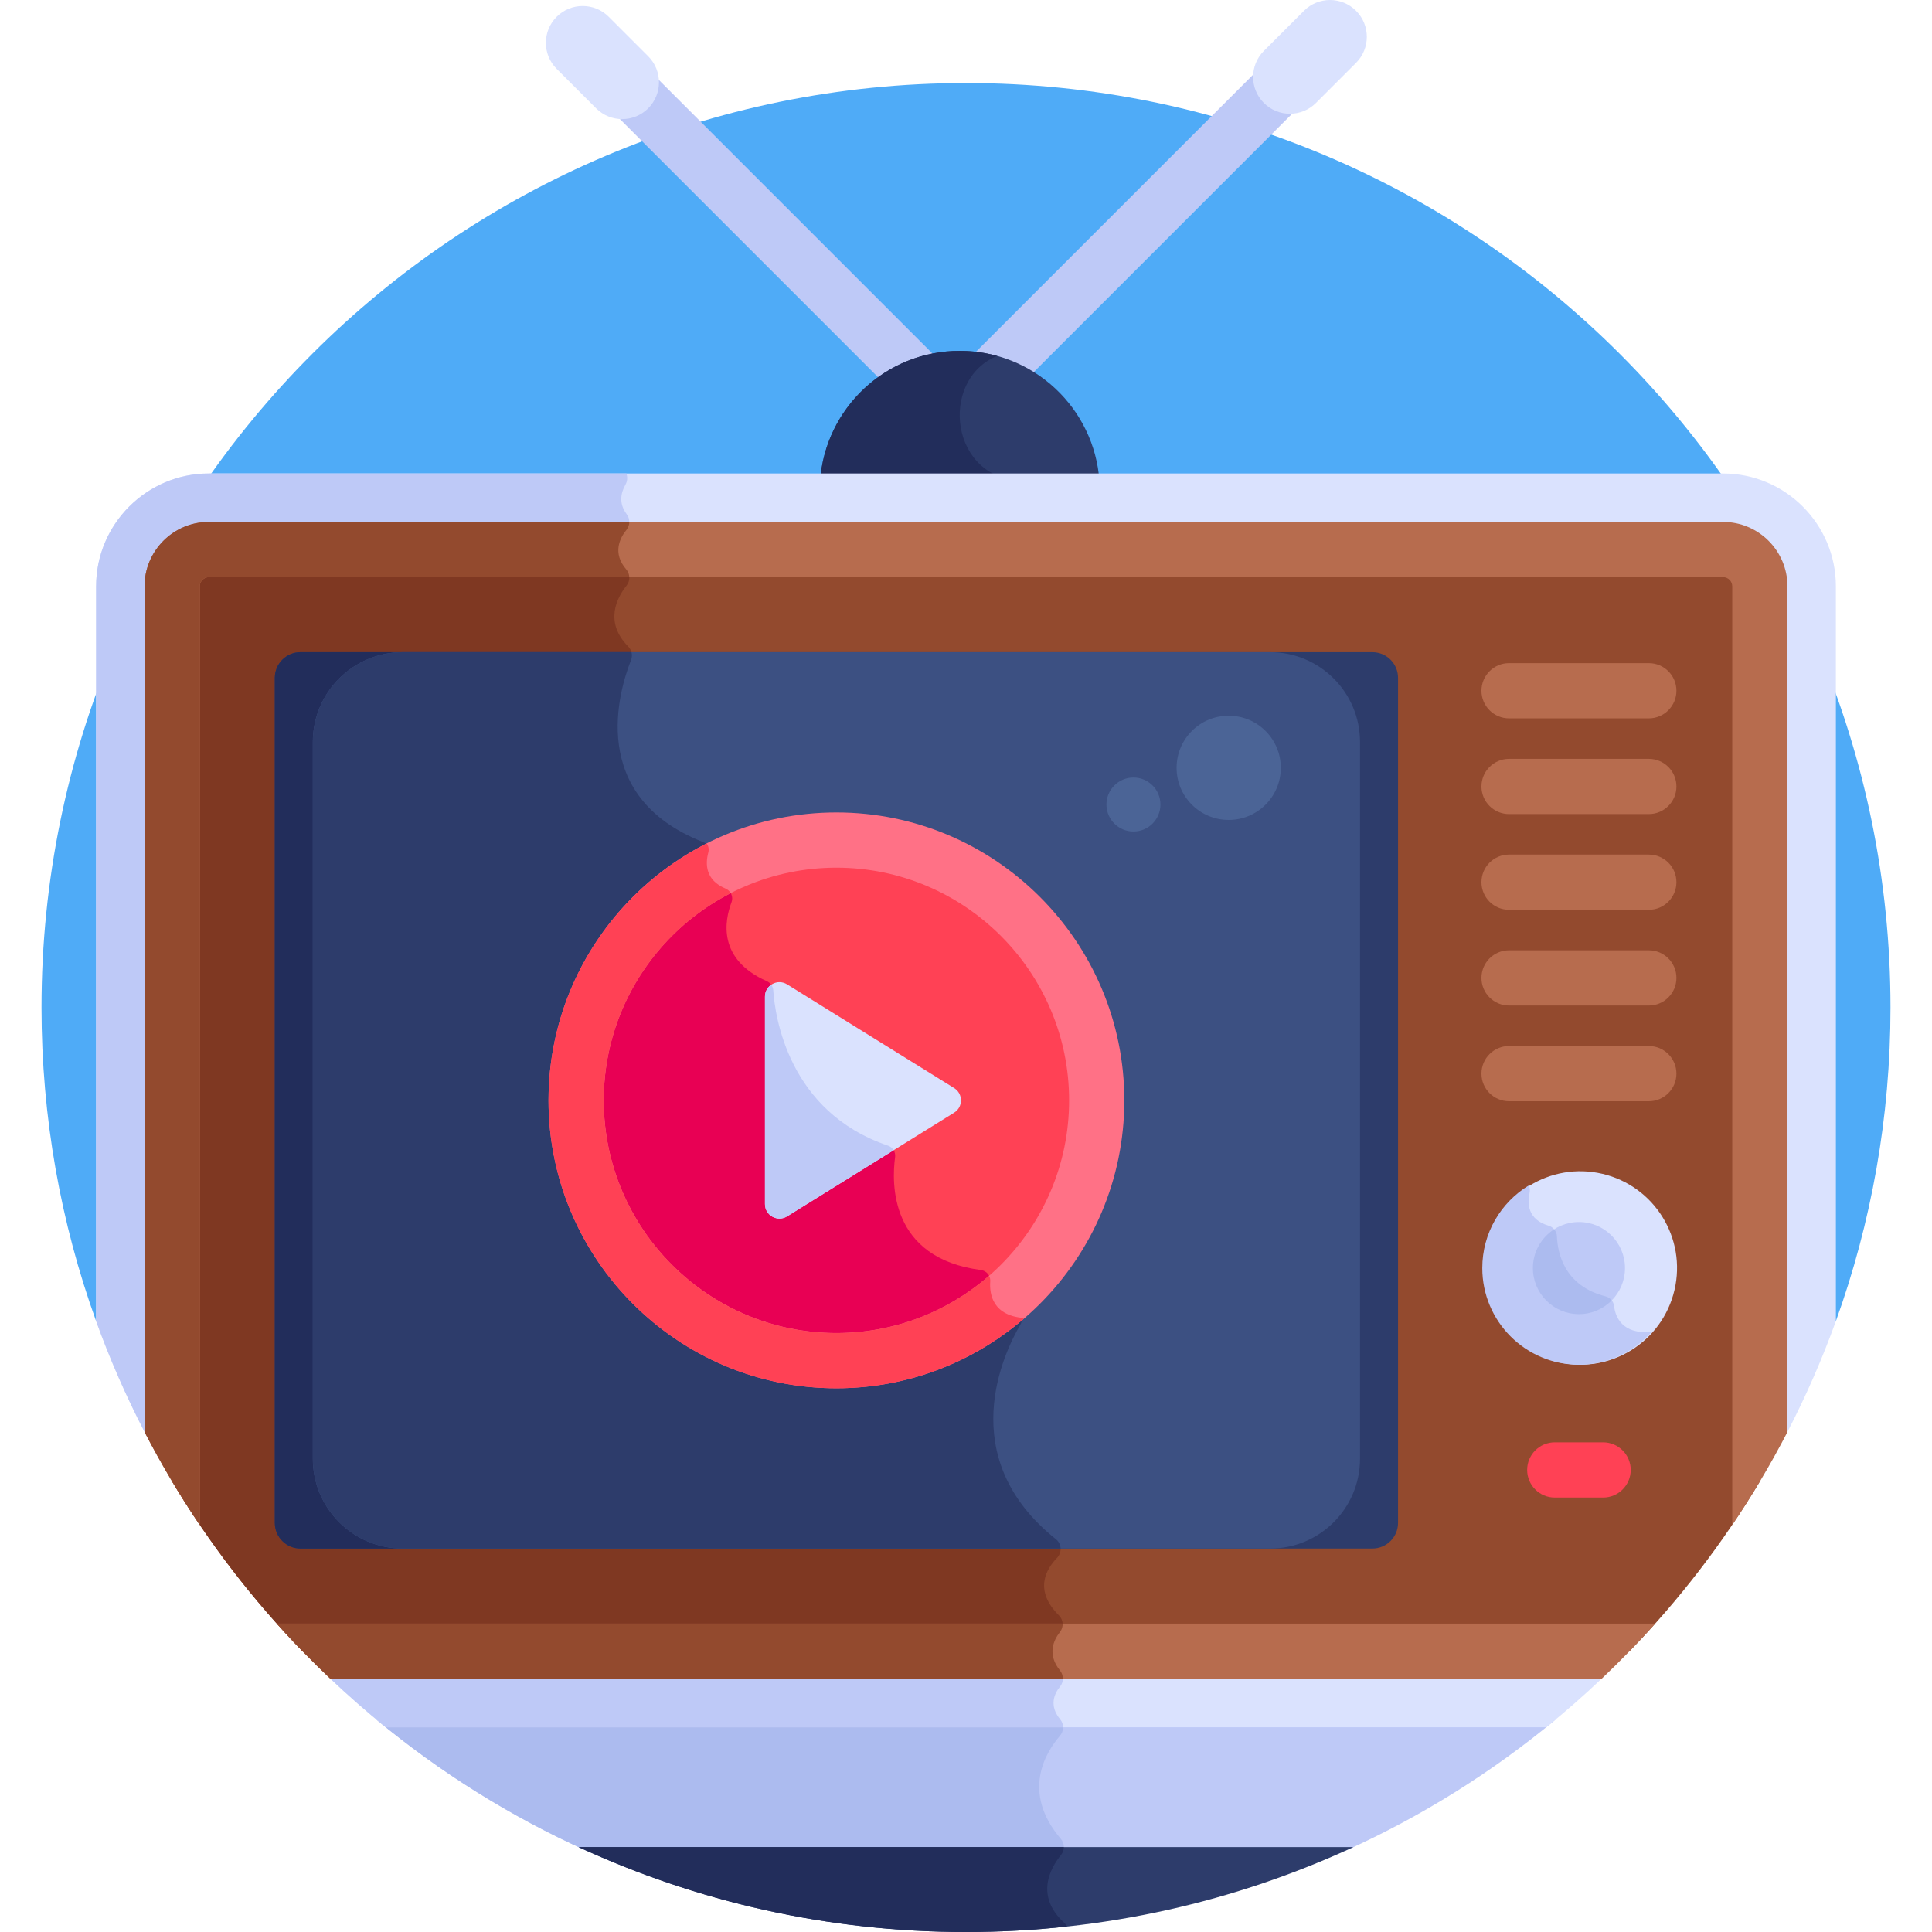 <svg id="Layer_1" enable-background="new 0 0 512 512" height="512" viewBox="0 0 512 512" width="512" xmlns="http://www.w3.org/2000/svg"><path d="m25.47 350.109h461.06c9.357-25.951 14.468-53.931 14.468-83.107 0-135.309-109.69-244.998-244.998-244.998s-244.998 109.69-244.998 244.998c0 29.176 5.111 57.156 14.468 83.107z" fill="#4fabf7"/><path d="m243.22 107.461c-1.873 0-3.745-.715-5.174-2.143l-78.34-78.34c-2.858-2.858-2.858-7.491 0-10.349 2.857-2.856 7.49-2.856 10.348 0l78.34 78.34c2.858 2.858 2.858 7.49 0 10.349-1.429 1.429-3.301 2.143-5.174 2.143z" fill="#bec9f7"/><path d="m262.231 107.309c-1.873 0-3.745-.715-5.174-2.143-2.858-2.858-2.858-7.491 0-10.349l79.607-79.607c2.857-2.856 7.49-2.856 10.348 0 2.858 2.858 2.858 7.491 0 10.349l-79.607 79.607c-1.429 1.428-3.302 2.143-5.174 2.143z" fill="#bec9f7"/><path d="m291.364 127.495c-1.337-19.282-17.392-34.513-37.014-34.513s-35.677 15.23-37.014 34.513z" fill="#2d3c6b"/><path d="m264.264 94.332c-3.157-.874-6.479-1.35-9.915-1.35-19.623 0-35.677 15.23-37.014 34.513h54.256c-19.942 0-22.893-26.845-7.327-33.163z" fill="#222d5b"/><path d="m164.88 31.56c-2.497 0-4.994-.953-6.899-2.857l-10.46-10.46c-3.81-3.81-3.81-9.988 0-13.798 3.81-3.809 9.987-3.808 13.797 0l10.46 10.46c3.81 3.81 3.81 9.988-.001 13.798-1.903 1.905-4.4 2.857-6.897 2.857z" fill="#dae2fe"/><path d="m341.837 30.141c-2.497 0-4.994-.953-6.899-2.857-3.809-3.81-3.809-9.988 0-13.798l10.629-10.629c3.81-3.809 9.988-3.809 13.798 0 3.81 3.81 3.81 9.988 0 13.798l-10.629 10.629c-1.905 1.904-4.402 2.857-6.899 2.857z" fill="#dae2fe"/><path d="m155.499 490.5h201.001c20.179-9.088 38.905-20.83 55.735-34.779h-312.471c16.831 13.949 35.556 25.691 55.735 34.779z" fill="#bec9f7"/><path d="m155.5 490.5h126.267c.342-1.07.131-2.275-.634-3.173-10.511-12.347-4.09-22.846-.248-27.303 1.057-1.226 1.143-3.045.133-4.302h-181.254c16.831 13.948 35.556 25.69 55.736 34.778z" fill="#acbbef"/><path d="m473.658 379.535c4.904-9.466 9.217-19.288 12.872-29.426v-194.736c0-16.483-13.41-29.893-29.892-29.893h-401.276c-16.483 0-29.892 13.41-29.892 29.893v194.736c3.656 10.138 7.968 19.961 12.873 29.427l49.16 65.289c4.741 4.493 9.656 8.805 14.744 12.911h307.507c5.088-4.107 10.004-8.418 14.745-12.912z" fill="#dae2fe"/><path d="m25.47 155.373v194.736c3.656 10.138 7.968 19.961 12.872 29.427l49.16 65.289c4.741 4.493 9.656 8.805 14.744 12.911h179.475c-.004-.734-.239-1.463-.735-2.06-3.008-3.615-1.648-6.759-.068-8.703 1.023-1.259.998-3.034-.021-4.297-3.397-4.208-1.75-7.946.012-10.193 1.029-1.313.916-3.206-.27-4.38-6.655-6.592-3.503-12.162-.546-15.215 1.388-1.432 1.3-3.734-.258-4.978-27.325-21.809-13.661-49.673-9.433-56.855.652-1.108.606-2.485-.109-3.553l-82.421-123.1c-.382-.571-.939-1.005-1.578-1.256-30.822-12.127-22.226-40.256-19.068-48.191.493-1.24.215-2.653-.723-3.602-6.414-6.49-3.058-12.9-.458-16.171 1.006-1.266.982-3.048-.072-4.274-3.681-4.281-1.797-8.215.06-10.508.984-1.215.978-2.901.037-4.15-2.204-2.923-1.48-5.78-.318-7.816.54-.946.584-2.026.232-2.954h-110.622c-16.482 0-29.892 13.41-29.892 29.893z" fill="#bec9f7"/><path d="m80.165 437.584h351.669c13.168-13.571 24.778-28.657 34.543-44.978v-237.233c0-5.371-4.369-9.741-9.74-9.741h-401.275c-5.37 0-9.74 4.37-9.74 9.741v237.233c9.765 16.321 21.376 31.408 34.543 44.978z" fill="#934a2e"/><path d="m45.622 155.373v237.233c9.765 16.321 21.375 31.408 34.543 44.978h198.759c.019-2.057.982-3.821 1.985-5.1 1.029-1.313.916-3.206-.27-4.38-6.655-6.592-3.503-12.162-.546-15.215 1.388-1.432 1.3-3.734-.258-4.978-27.325-21.809-13.661-49.673-9.433-56.855.652-1.108.606-2.485-.109-3.553l-82.421-123.1c-.382-.571-.939-1.005-1.578-1.256-30.822-12.127-22.226-40.256-19.068-48.191.493-1.24.215-2.653-.723-3.602-6.414-6.49-3.058-12.9-.458-16.171 1.006-1.266.982-3.048-.072-4.274-1.599-1.86-2.146-3.654-2.103-5.277h-108.508c-5.37 0-9.74 4.37-9.74 9.741z" fill="#7f3822"/><path d="m370.494 403.584v-223.952c0-3.753-3.042-6.794-6.794-6.794h-284.078c-3.752 0-6.794 3.042-6.794 6.794v223.952c0 3.752 3.042 6.794 6.794 6.794h284.078c3.752.001 6.794-3.041 6.794-6.794z" fill="#2d3c6b"/><path d="m72.827 179.632v223.952c0 3.752 3.042 6.794 6.794 6.794h201.445c-.031-.927-.438-1.834-1.232-2.467-27.325-21.809-13.661-49.673-9.433-56.855.652-1.108.606-2.485-.109-3.553l-82.421-123.1c-.382-.571-.939-1.005-1.578-1.256-30.822-12.127-22.226-40.256-19.068-48.191.275-.69.302-1.431.118-2.118h-87.722c-3.752 0-6.794 3.042-6.794 6.794z" fill="#222d5b"/><path d="m360.418 386.575v-189.933c0-13.147-10.657-23.804-23.804-23.804h-229.906c-13.147 0-23.804 10.658-23.804 23.804v189.933c0 13.147 10.658 23.804 23.804 23.804h229.906c13.146 0 23.804-10.658 23.804-23.804z" fill="#3c5082"/><path d="m279.835 407.911c-27.325-21.809-13.661-49.673-9.433-56.855.652-1.108.606-2.485-.109-3.553l-82.421-123.1c-.382-.571-.939-1.005-1.578-1.256-30.822-12.127-22.226-40.256-19.068-48.191.275-.69.302-1.431.118-2.118h-60.635c-13.146 0-23.804 10.658-23.804 23.804v189.933c0 13.147 10.658 23.804 23.805 23.804h174.358c-.033-.927-.44-1.834-1.233-2.468z" fill="#2d3c6b"/><ellipse cx="418.436" cy="336.054" fill="#dae2fe" rx="25.617" ry="25.617" transform="matrix(.229 -.974 .974 .229 -4.34 666.632)"/><path d="m427.732 346.066c-.146-1.216-1.048-2.219-2.236-2.52-11.033-2.787-12.734-11.624-12.892-15.895-.05-1.344-.973-2.459-2.261-2.844-5.551-1.657-5.615-5.941-4.985-8.728.151-.67.047-1.336-.232-1.917-7.379 4.496-12.307 12.618-12.307 21.891 0 14.148 11.469 25.617 25.617 25.617 7.665 0 14.54-3.371 19.234-8.707-7.854.723-9.594-4.03-9.938-6.897z" fill="#bec9f7"/><path d="m430.64 336.054c0 6.74-5.464 12.204-12.204 12.204s-12.204-5.464-12.204-12.204 5.464-12.204 12.204-12.204 12.204 5.464 12.204 12.204z" fill="#bec9f7"/><g fill="#b76c4e"><path d="m436.954 190.373h-37.037c-4.041 0-7.317-3.275-7.317-7.317s3.276-7.317 7.317-7.317h37.037c4.041 0 7.317 3.275 7.317 7.317.001 4.042-3.276 7.317-7.317 7.317z"/><path d="m436.954 215.739h-37.037c-4.041 0-7.317-3.275-7.317-7.317s3.276-7.317 7.317-7.317h37.037c4.041 0 7.317 3.276 7.317 7.317s-3.276 7.317-7.317 7.317z"/><path d="m436.954 241.106h-37.037c-4.041 0-7.317-3.276-7.317-7.317 0-4.042 3.276-7.317 7.317-7.317h37.037c4.041 0 7.317 3.275 7.317 7.317.001 4.042-3.276 7.317-7.317 7.317z"/><path d="m436.954 266.473h-37.037c-4.041 0-7.317-3.276-7.317-7.317 0-4.042 3.276-7.317 7.317-7.317h37.037c4.041 0 7.317 3.276 7.317 7.317.001 4.042-3.276 7.317-7.317 7.317z"/><path d="m436.954 291.839h-37.037c-4.041 0-7.317-3.276-7.317-7.317 0-4.042 3.276-7.317 7.317-7.317h37.037c4.041 0 7.317 3.276 7.317 7.317.001 4.042-3.276 7.317-7.317 7.317z"/></g><path d="m424.84 396.866h-12.809c-4.041 0-7.317-3.276-7.317-7.317s3.276-7.317 7.317-7.317h12.809c4.041 0 7.317 3.276 7.317 7.317s-3.276 7.317-7.317 7.317z" fill="#ff4155"/><circle cx="221.661" cy="291.608" fill="#ff4155" r="68.981"/><path d="m262.426 339.572c.108-1.509-.986-2.81-2.487-3.006-24.219-3.155-23.659-23.075-22.727-29.928.181-1.331-.619-2.603-1.891-3.034-26.453-8.972-29.941-34.329-30.4-41.182-.071-1.053-.727-1.965-1.691-2.393-13.133-5.83-11.219-16.057-9.365-20.934.541-1.424-.175-3.024-1.581-3.61-2.436-1.017-3.762-2.457-4.417-4.007-20.997 11.826-35.188 34.315-35.188 60.131 0 38.097 30.884 68.981 68.981 68.981 15.993 0 30.703-5.458 42.402-14.592-1.552-2.016-1.772-4.539-1.636-6.426z" fill="#e80054"/><path d="m202.725 264.123v54.97c0 3.008 3.304 4.846 5.86 3.26l44.273-27.485c2.417-1.501 2.417-5.018 0-6.519l-44.273-27.485c-2.556-1.587-5.86.251-5.86 3.259z" fill="#dae2fe"/><path d="m235.321 303.604c-26.453-8.972-29.941-34.329-30.4-41.182-.036-.537-.228-1.036-.533-1.454-.981.672-1.664 1.791-1.664 3.155v54.97c0 3.008 3.304 4.846 5.86 3.26l28.245-17.534c-.335-.555-.859-.995-1.508-1.215z" fill="#bec9f7"/><path d="m73.347 430.267c4.536 5.071 9.274 9.957 14.213 14.634h336.88c4.939-4.678 9.677-9.563 14.213-14.634z" fill="#b76c4e"/><path d="m473.695 379.485v-224.112c0-9.406-7.652-17.058-17.057-17.058h-401.276c-9.406 0-17.058 7.653-17.058 17.058v224.113c4.408 8.514 9.293 16.74 14.634 24.634v-248.747c0-1.337 1.087-2.424 2.423-2.424h401.276c1.336 0 2.423 1.087 2.423 2.424v248.747c5.342-7.894 10.227-16.121 14.635-24.635z" fill="#b76c4e"/><path d="m281.604 430.267h-208.257c4.536 5.071 9.274 9.957 14.213 14.634h194.108c.012-.784-.244-1.572-.771-2.225-3.397-4.208-1.75-7.946.012-10.193.509-.648.737-1.44.695-2.216z" fill="#934a2e"/><path d="m38.305 155.373v224.113c4.408 8.514 9.293 16.74 14.634 24.634v-248.747c0-1.337 1.087-2.424 2.423-2.424h111.41c-.029-.729-.292-1.45-.8-2.04-3.681-4.281-1.797-8.215.06-10.508.497-.614.74-1.348.738-2.085h-111.408c-9.405-.001-17.057 7.652-17.057 17.057z" fill="#934a2e"/><path d="m221.66 367.907c-42.071 0-76.298-34.228-76.298-76.299 0-42.07 34.227-76.298 76.298-76.298s76.298 34.228 76.298 76.298c.001 42.071-34.226 76.299-76.298 76.299zm0-137.963c-34.002 0-61.664 27.662-61.664 61.664s27.663 61.665 61.664 61.665c34.002 0 61.664-27.663 61.664-61.665s-27.662-61.664-61.664-61.664z" fill="#ff7186"/><path d="m262.426 339.572c.038-.536-.081-1.042-.31-1.485-10.837 9.446-24.984 15.186-40.456 15.186-34.002 0-61.664-27.663-61.664-61.665 0-23.919 13.699-44.686 33.655-54.908-.305-.526-.768-.966-1.367-1.216-5.363-2.239-5.382-6.525-4.579-9.531.235-.878.049-1.755-.421-2.428-24.844 12.596-41.922 38.374-41.922 68.082 0 42.072 34.227 76.299 76.298 76.299 19.039 0 36.458-7.026 49.839-18.601-8.39-.603-9.323-6.252-9.073-9.733z" fill="#ff4155"/><path d="m153.337 489.5c31.228 14.433 66.001 22.5 102.663 22.5s71.435-8.067 102.663-22.5z" fill="#2d3c6b"/><path d="m282.045 509.574c-7.815-7.135-3.699-14.495-.86-17.989.494-.608.737-1.346.74-2.085h-128.588c31.228 14.433 66.001 22.5 102.663 22.5 9.047 0 17.977-.496 26.769-1.453-.182-.36-.419-.695-.724-.973z" fill="#222d5b"/><circle cx="325.618" cy="203.482" fill="#4b6496" r="13.809"/><circle cx="300.374" cy="213.206" fill="#4b6496" r="7.154"/><path d="m427.124 344.619c-.403-.517-.969-.906-1.628-1.072-11.033-2.787-12.734-11.624-12.892-15.895-.026-.713-.304-1.357-.746-1.867-3.381 2.17-5.626 5.954-5.626 10.269 0 6.74 5.464 12.204 12.204 12.204 3.401 0 6.475-1.394 8.688-3.639z" fill="#acbbef"/></svg>